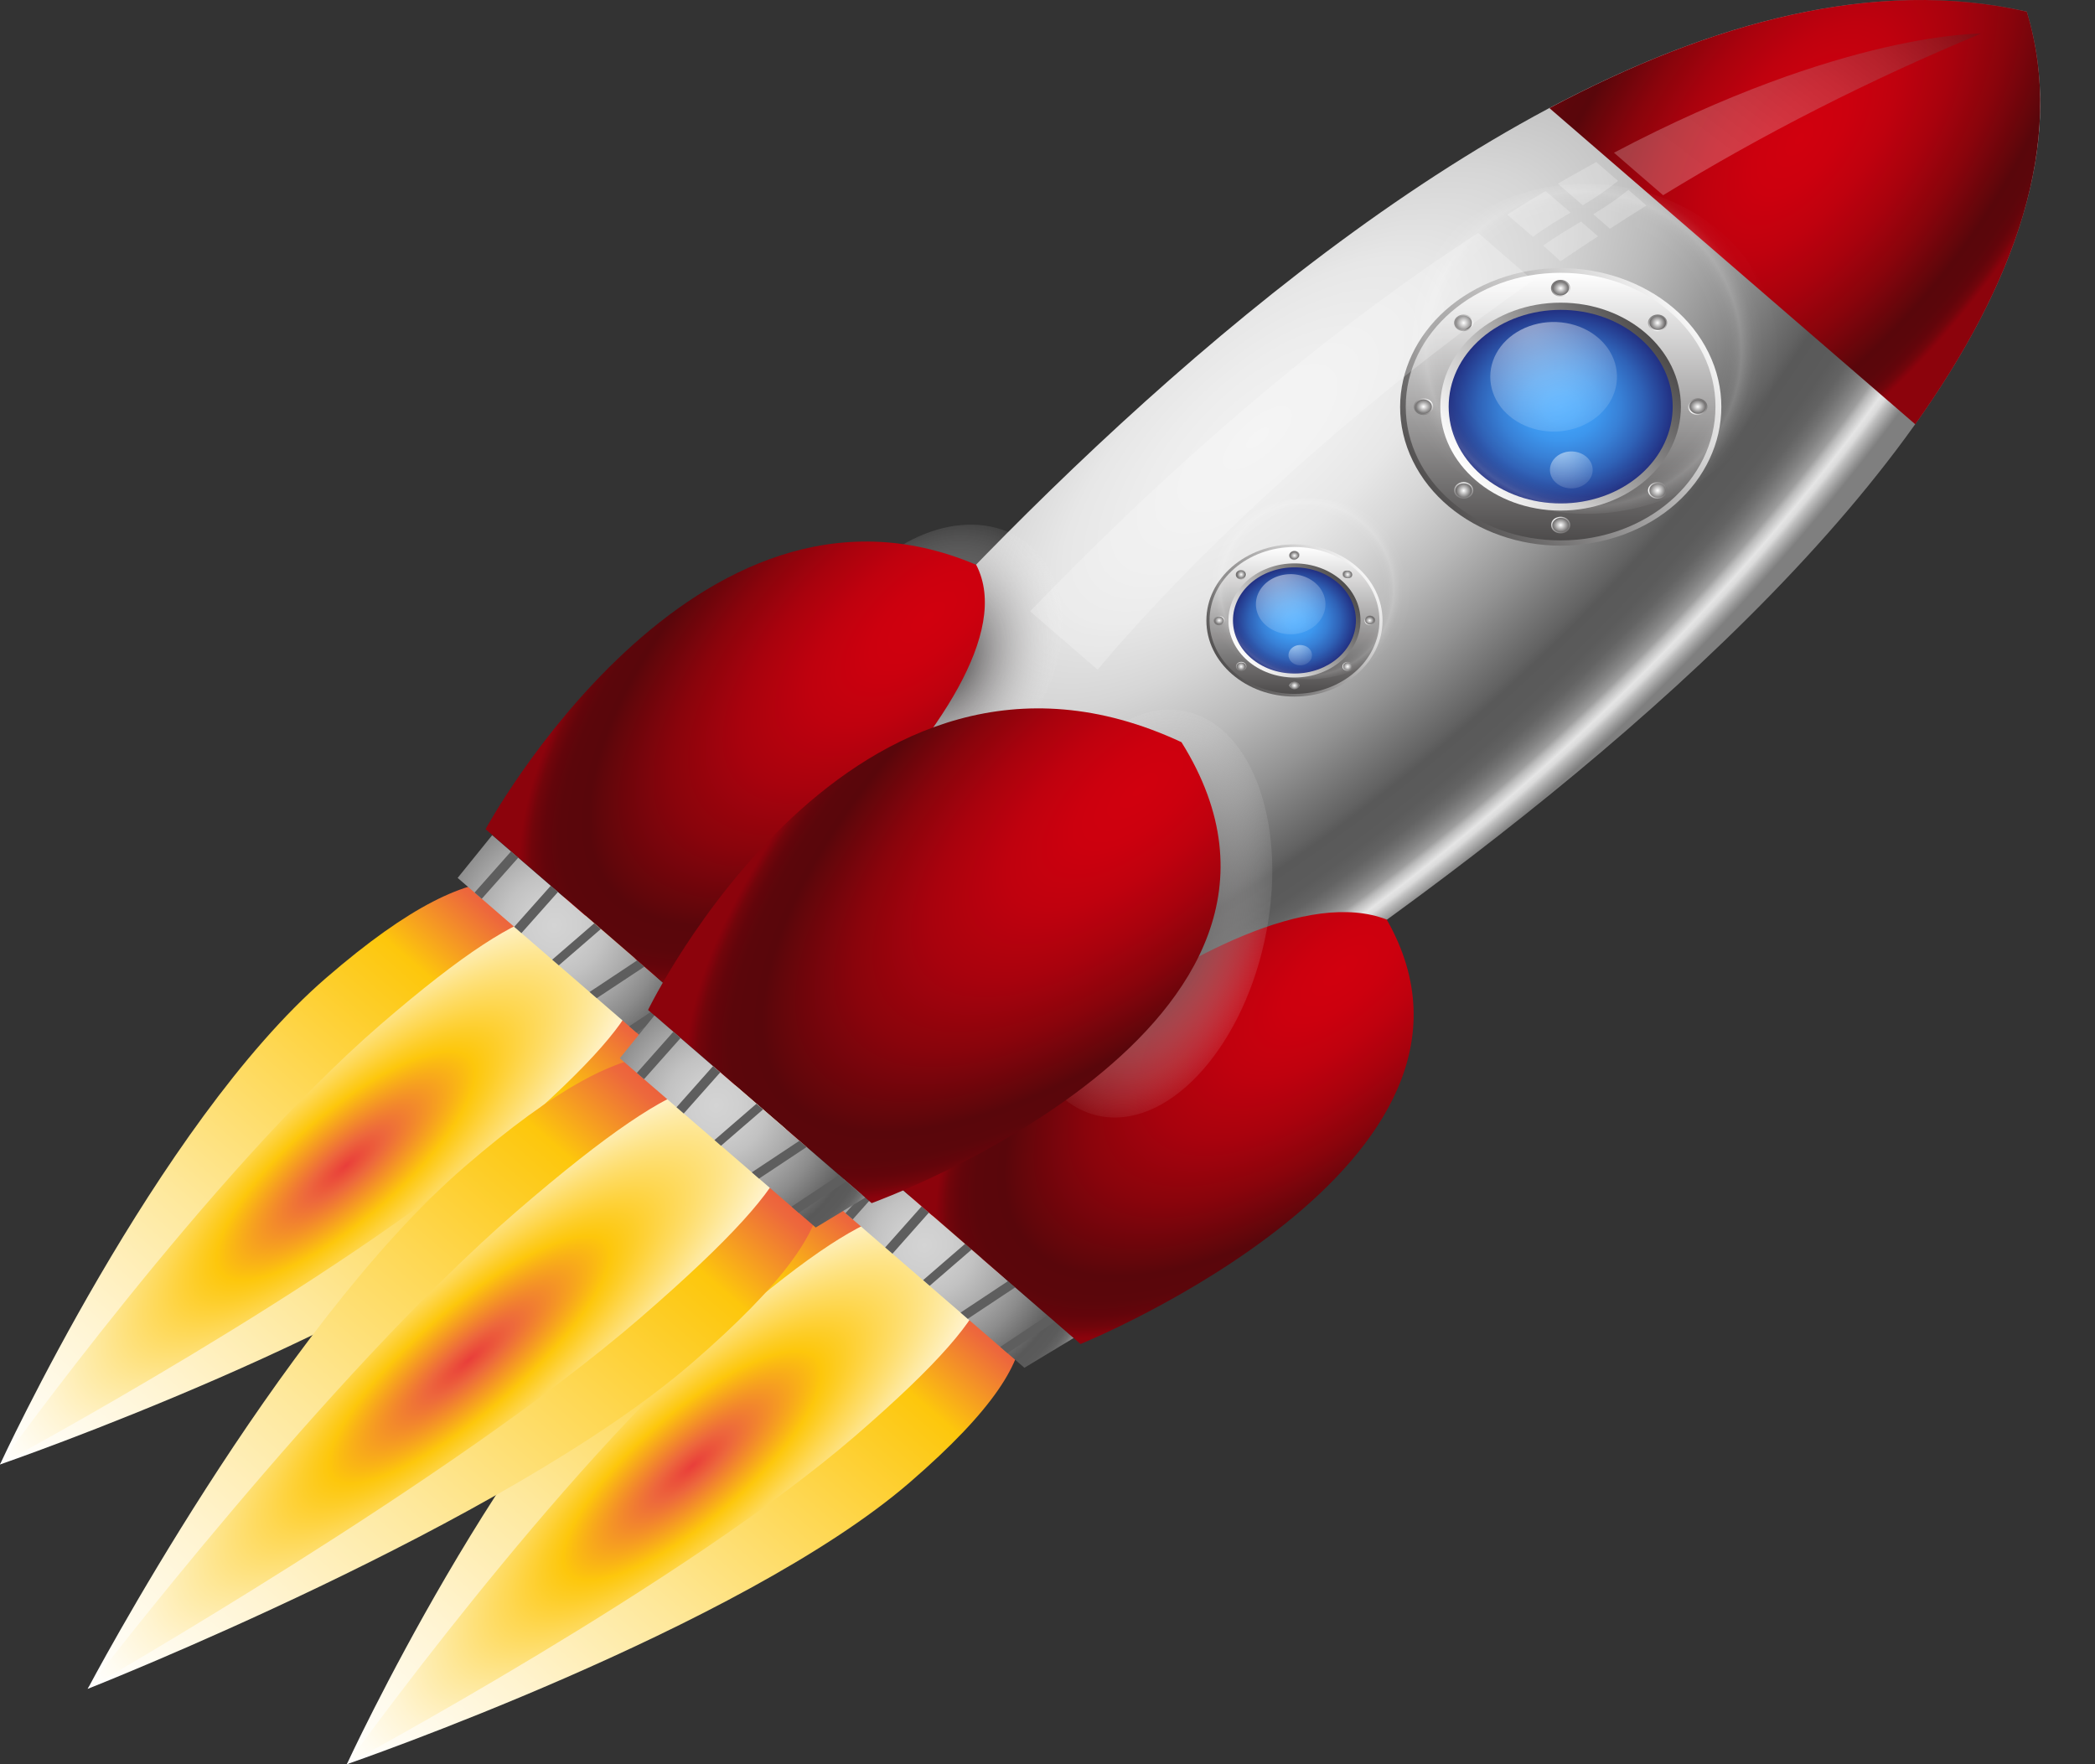<svg width="38" height="32" viewBox="0 0 38 32" fill="none" xmlns="http://www.w3.org/2000/svg">
<rect x="0" y="0" width="38" height="32" fill="#333333" stroke="none"/>
<path d="M16.502 26.888C13.432 29.54 6.291 32 6.291 32C6.291 32 9.137 25.828 12.209 23.175C15.281 20.523 16.222 21.37 17.408 22.395C18.593 23.421 19.57 24.236 16.502 26.888Z" fill="url(#paint0_linear_490_1101)"/>
<path d="M15.519 26.04C12.451 28.692 6.291 32 6.291 32C6.291 32 10.118 26.674 13.187 24.029C16.257 21.384 16.76 21.843 17.404 22.4C18.048 22.957 18.589 23.388 15.519 26.04Z" fill="url(#paint1_radial_490_1101)"/>
<path d="M10.211 21.451C7.142 24.103 0 26.563 0 26.563C0 26.563 2.846 20.391 5.915 17.738C8.983 15.085 9.928 15.933 11.113 16.958C12.299 17.984 13.279 18.799 10.211 21.451Z" fill="url(#paint2_linear_490_1101)"/>
<path d="M9.229 20.603C6.16 23.256 0 26.563 0 26.563C0 26.563 3.828 21.239 6.897 18.588C9.966 15.936 10.47 16.402 11.113 16.959C11.757 17.516 12.298 17.951 9.229 20.603Z" fill="url(#paint3_radial_490_1101)"/>
<path d="M12.55 24.724C9.162 27.652 1.591 30.633 1.591 30.633C1.591 30.633 5.041 24.087 8.428 21.162C11.815 18.238 12.72 19.05 13.858 20.034C14.996 21.019 15.937 21.797 12.55 24.724Z" fill="url(#paint4_linear_490_1101)"/>
<path d="M11.607 23.91C8.219 26.837 1.588 30.633 1.588 30.633C1.588 30.633 5.98 24.902 9.367 21.975C12.755 19.047 13.236 19.5 13.854 20.032C14.472 20.563 14.995 20.982 11.607 23.91Z" fill="url(#paint5_radial_490_1101)"/>
<path d="M15.656 20.964L19.478 24.267L18.581 24.809L15.029 21.739L15.656 20.964Z" fill="url(#paint6_radial_490_1101)"/>
<path d="M17.506 22.56L16.744 23.219L16.863 23.322L17.625 22.664L17.506 22.56Z" fill="#5E5E5E"/>
<path d="M17.423 23.808L17.554 23.921L18.416 23.349L18.286 23.236L17.423 23.808Z" fill="#5E5E5E"/>
<path d="M19.005 23.857L18.143 24.43L18.274 24.543L19.137 23.971L19.005 23.857Z" fill="#5E5E5E"/>
<path d="M16.718 21.881L16.056 22.626L16.188 22.74L16.849 21.994L16.718 21.881Z" fill="#5E5E5E"/>
<path d="M15.998 21.259L15.336 22.005L15.467 22.118L16.129 21.373L15.998 21.259Z" fill="#5E5E5E"/>
<path d="M8.928 15.148L12.749 18.451L11.852 18.994L8.301 15.924L8.928 15.148Z" fill="url(#paint7_radial_490_1101)"/>
<path d="M10.778 16.748L10.016 17.407L10.136 17.51L10.898 16.851L10.778 16.748Z" fill="#5E5E5E"/>
<path d="M10.694 17.993L10.825 18.105L11.688 17.534L11.557 17.42L10.694 17.993Z" fill="#5E5E5E"/>
<path d="M12.276 18.043L11.413 18.615L11.545 18.729L12.408 18.156L12.276 18.043Z" fill="#5E5E5E"/>
<path d="M9.99 16.066L9.327 16.811L9.458 16.925L10.12 16.18L9.99 16.066Z" fill="#5E5E5E"/>
<path d="M9.269 15.444L8.608 16.189L8.738 16.303L9.4 15.557L9.269 15.444Z" fill="#5E5E5E"/>
<path d="M36.763 0.21C26.38 -2.15 12.562 16.132 12.562 16.132L15.451 18.628L18.34 21.127C18.34 21.127 39.495 9.183 36.763 0.21Z" fill="url(#paint8_radial_490_1101)"/>
<path d="M36.763 0.211C34.009 -0.416 31.015 0.41 28.104 1.961L34.74 7.696C36.532 5.178 37.487 2.59 36.763 0.211Z" fill="url(#paint9_radial_490_1101)"/>
<path d="M25.153 16.679C22.316 15.586 16.243 21.469 16.243 21.469L17.921 22.923L19.599 24.378C19.599 24.378 27.676 21.102 25.153 16.679Z" fill="url(#paint10_radial_490_1101)"/>
<path style="mix-blend-mode:multiply" d="M18.883 12.739C19.583 11.45 19.305 10.062 18.262 9.639C17.22 9.216 15.807 9.918 15.106 11.207C14.406 12.496 14.684 13.884 15.727 14.307C16.77 14.73 18.183 14.028 18.883 12.739Z" fill="url(#paint11_radial_490_1101)"/>
<path style="mix-blend-mode:multiply" d="M22.973 16.888C23.356 14.852 22.655 13.06 21.409 12.885C20.163 12.71 18.842 14.218 18.459 16.254C18.077 18.289 18.777 20.081 20.023 20.256C21.27 20.431 22.59 18.923 22.973 16.888Z" fill="url(#paint12_radial_490_1101)"/>
<path d="M17.707 10.245C18.971 12.696 12.164 17.945 12.164 17.945L10.485 16.49L8.807 15.04C8.807 15.04 12.589 8.064 17.707 10.245Z" fill="url(#paint13_radial_490_1101)"/>
<path d="M21.43 13.462C15.454 10.67 11.755 18.319 11.755 18.319L13.783 20.071L15.81 21.823C15.81 21.823 24.66 18.626 21.43 13.462Z" fill="url(#paint14_radial_490_1101)"/>
<path d="M29.444 9.698C30.925 9.157 31.618 7.68 30.992 6.4C30.365 5.12 28.656 4.521 27.175 5.062C25.693 5.604 25 7.081 25.627 8.361C26.254 9.641 27.963 10.24 29.444 9.698Z" fill="url(#paint15_linear_490_1101)"/>
<path d="M28.307 9.802C29.858 9.802 31.116 8.716 31.116 7.375C31.116 6.035 29.858 4.948 28.307 4.948C26.756 4.948 25.498 6.035 25.498 7.375C25.498 8.716 26.756 9.802 28.307 9.802Z" fill="url(#paint16_linear_490_1101)"/>
<path d="M28.307 9.261C29.512 9.261 30.489 8.417 30.489 7.375C30.489 6.334 29.512 5.49 28.307 5.49C27.102 5.49 26.125 6.334 26.125 7.375C26.125 8.417 27.102 9.261 28.307 9.261Z" fill="url(#paint17_linear_490_1101)"/>
<path d="M29.745 8.618C30.538 7.932 30.538 6.82 29.745 6.134C28.952 5.449 27.665 5.449 26.872 6.134C26.078 6.82 26.078 7.932 26.872 8.618C27.665 9.303 28.952 9.303 29.745 8.618Z" fill="url(#paint18_radial_490_1101)"/>
<path d="M30.794 7.527C30.89 7.527 30.969 7.459 30.969 7.376C30.969 7.292 30.89 7.225 30.794 7.225C30.697 7.225 30.619 7.292 30.619 7.376C30.619 7.459 30.697 7.527 30.794 7.527Z" fill="url(#paint19_radial_490_1101)"/>
<path d="M30.794 7.505C30.877 7.505 30.944 7.447 30.944 7.376C30.944 7.304 30.877 7.246 30.794 7.246C30.711 7.246 30.644 7.304 30.644 7.376C30.644 7.447 30.711 7.505 30.794 7.505Z" fill="url(#paint20_radial_490_1101)"/>
<path d="M29.943 9.001C29.919 8.98 29.902 8.953 29.895 8.924C29.889 8.895 29.892 8.865 29.905 8.837C29.919 8.81 29.941 8.786 29.969 8.77C29.998 8.753 30.032 8.745 30.066 8.745C30.1 8.745 30.134 8.753 30.162 8.77C30.191 8.786 30.213 8.81 30.226 8.837C30.239 8.865 30.243 8.895 30.236 8.924C30.23 8.953 30.213 8.98 30.189 9.001C30.173 9.015 30.154 9.026 30.132 9.034C30.111 9.041 30.089 9.045 30.066 9.045C30.043 9.045 30.02 9.041 29.999 9.034C29.978 9.026 29.959 9.015 29.943 9.001Z" fill="url(#paint21_radial_490_1101)"/>
<path d="M29.96 8.987C29.939 8.968 29.924 8.945 29.919 8.92C29.913 8.895 29.916 8.869 29.927 8.845C29.939 8.821 29.958 8.801 29.983 8.787C30.007 8.773 30.036 8.765 30.066 8.765C30.096 8.765 30.125 8.773 30.149 8.787C30.174 8.801 30.193 8.821 30.204 8.845C30.216 8.869 30.219 8.895 30.213 8.92C30.207 8.945 30.193 8.968 30.172 8.987C30.158 8.999 30.142 9.008 30.123 9.015C30.105 9.021 30.086 9.025 30.066 9.025C30.046 9.025 30.026 9.021 30.008 9.015C29.99 9.008 29.974 8.999 29.96 8.987Z" fill="url(#paint22_radial_490_1101)"/>
<path d="M28.134 9.524C28.134 9.494 28.144 9.465 28.163 9.44C28.182 9.415 28.21 9.396 28.242 9.385C28.274 9.373 28.309 9.37 28.343 9.376C28.377 9.382 28.408 9.396 28.432 9.417C28.456 9.438 28.473 9.465 28.48 9.495C28.487 9.524 28.483 9.554 28.47 9.582C28.457 9.609 28.434 9.633 28.406 9.65C28.377 9.666 28.343 9.675 28.308 9.675C28.286 9.675 28.263 9.671 28.241 9.664C28.22 9.656 28.201 9.645 28.185 9.631C28.168 9.617 28.156 9.6 28.147 9.582C28.138 9.564 28.134 9.544 28.134 9.524Z" fill="url(#paint23_radial_490_1101)"/>
<path d="M28.157 9.524C28.157 9.498 28.166 9.473 28.183 9.451C28.199 9.43 28.223 9.413 28.25 9.403C28.278 9.393 28.308 9.391 28.338 9.396C28.367 9.401 28.394 9.413 28.415 9.431C28.436 9.45 28.451 9.473 28.456 9.498C28.462 9.523 28.459 9.55 28.448 9.574C28.436 9.597 28.417 9.618 28.392 9.632C28.367 9.646 28.338 9.654 28.308 9.654C28.288 9.654 28.269 9.651 28.25 9.644C28.232 9.638 28.215 9.628 28.201 9.616C28.187 9.604 28.176 9.59 28.169 9.574C28.161 9.558 28.157 9.541 28.157 9.524Z" fill="url(#paint24_radial_490_1101)"/>
<path d="M26.549 9.046C26.645 9.046 26.724 8.979 26.724 8.895C26.724 8.812 26.645 8.744 26.549 8.744C26.452 8.744 26.374 8.812 26.374 8.895C26.374 8.979 26.452 9.046 26.549 9.046Z" fill="url(#paint25_radial_490_1101)"/>
<path d="M26.549 9.025C26.632 9.025 26.699 8.967 26.699 8.896C26.699 8.824 26.632 8.766 26.549 8.766C26.466 8.766 26.399 8.824 26.399 8.896C26.399 8.967 26.466 9.025 26.549 9.025Z" fill="url(#paint26_radial_490_1101)"/>
<path d="M25.821 7.527C25.918 7.527 25.996 7.459 25.996 7.376C25.996 7.292 25.918 7.225 25.821 7.225C25.724 7.225 25.646 7.292 25.646 7.376C25.646 7.459 25.724 7.527 25.821 7.527Z" fill="url(#paint27_radial_490_1101)"/>
<path d="M25.821 7.505C25.904 7.505 25.971 7.447 25.971 7.376C25.971 7.304 25.904 7.246 25.821 7.246C25.738 7.246 25.671 7.304 25.671 7.376C25.671 7.447 25.738 7.505 25.821 7.505Z" fill="url(#paint28_radial_490_1101)"/>
<path d="M26.672 5.749C26.697 5.77 26.713 5.797 26.72 5.826C26.727 5.855 26.723 5.885 26.71 5.913C26.697 5.94 26.675 5.964 26.646 5.98C26.617 5.997 26.584 6.006 26.549 6.006C26.515 6.006 26.482 5.997 26.453 5.98C26.424 5.964 26.402 5.94 26.389 5.913C26.376 5.885 26.372 5.855 26.379 5.826C26.386 5.797 26.402 5.77 26.427 5.749C26.459 5.721 26.503 5.706 26.549 5.706C26.596 5.706 26.64 5.721 26.672 5.749Z" fill="url(#paint29_radial_490_1101)"/>
<path d="M26.656 5.764C26.677 5.782 26.691 5.805 26.697 5.83C26.702 5.856 26.7 5.882 26.688 5.905C26.677 5.929 26.657 5.949 26.633 5.964C26.608 5.978 26.579 5.985 26.549 5.985C26.52 5.985 26.491 5.978 26.466 5.964C26.441 5.949 26.422 5.929 26.411 5.905C26.399 5.882 26.396 5.856 26.402 5.83C26.408 5.805 26.422 5.782 26.443 5.764C26.457 5.752 26.474 5.742 26.492 5.736C26.51 5.729 26.53 5.726 26.549 5.726C26.569 5.726 26.589 5.729 26.607 5.736C26.625 5.742 26.642 5.752 26.656 5.764Z" fill="url(#paint30_radial_490_1101)"/>
<path d="M28.482 5.226C28.482 5.256 28.472 5.286 28.453 5.311C28.434 5.336 28.406 5.355 28.374 5.367C28.342 5.378 28.307 5.381 28.273 5.375C28.239 5.37 28.208 5.355 28.183 5.334C28.159 5.313 28.142 5.286 28.136 5.256C28.129 5.227 28.133 5.197 28.146 5.169C28.159 5.141 28.182 5.118 28.211 5.101C28.239 5.085 28.273 5.076 28.308 5.076C28.354 5.076 28.398 5.092 28.431 5.12C28.463 5.148 28.482 5.187 28.482 5.226Z" fill="url(#paint31_radial_490_1101)"/>
<path d="M28.307 5.358C28.39 5.358 28.457 5.299 28.457 5.228C28.457 5.156 28.39 5.098 28.307 5.098C28.224 5.098 28.157 5.156 28.157 5.228C28.157 5.299 28.224 5.358 28.307 5.358Z" fill="url(#paint32_radial_490_1101)"/>
<path d="M30.188 5.962C30.164 5.983 30.133 5.997 30.099 6.003C30.066 6.009 30.031 6.006 29.999 5.994C29.968 5.983 29.941 5.964 29.922 5.939C29.902 5.914 29.892 5.885 29.892 5.856C29.892 5.826 29.902 5.797 29.922 5.772C29.941 5.748 29.968 5.729 29.999 5.717C30.031 5.706 30.066 5.703 30.099 5.708C30.133 5.714 30.164 5.728 30.188 5.749C30.205 5.763 30.218 5.78 30.227 5.798C30.235 5.816 30.24 5.836 30.24 5.856C30.24 5.876 30.235 5.895 30.227 5.913C30.218 5.932 30.205 5.948 30.188 5.962Z" fill="url(#paint33_radial_490_1101)"/>
<path d="M30.177 5.948C30.156 5.966 30.129 5.978 30.1 5.983C30.071 5.988 30.041 5.985 30.013 5.975C29.986 5.966 29.963 5.949 29.946 5.928C29.93 5.906 29.921 5.881 29.921 5.856C29.921 5.83 29.93 5.805 29.946 5.784C29.963 5.763 29.986 5.746 30.013 5.736C30.041 5.726 30.071 5.724 30.1 5.728C30.129 5.733 30.156 5.746 30.177 5.764C30.205 5.788 30.221 5.821 30.221 5.856C30.221 5.89 30.205 5.923 30.177 5.948Z" fill="url(#paint34_radial_490_1101)"/>
<path d="M28.992 7.538C28.831 7.677 28.627 7.771 28.404 7.809C28.18 7.847 27.95 7.827 27.74 7.752C27.53 7.676 27.35 7.549 27.224 7.386C27.098 7.222 27.031 7.03 27.031 6.834C27.031 6.637 27.098 6.445 27.224 6.282C27.35 6.119 27.53 5.991 27.74 5.916C27.95 5.841 28.18 5.821 28.404 5.859C28.627 5.897 28.831 5.991 28.992 6.13C29.208 6.316 29.329 6.57 29.329 6.834C29.329 7.098 29.208 7.351 28.992 7.538Z" fill="url(#paint35_radial_490_1101)"/>
<path d="M28.774 8.761C28.72 8.808 28.651 8.84 28.576 8.852C28.5 8.865 28.422 8.858 28.352 8.833C28.281 8.807 28.221 8.764 28.178 8.709C28.136 8.654 28.113 8.589 28.113 8.523C28.113 8.457 28.136 8.392 28.178 8.337C28.221 8.282 28.281 8.239 28.352 8.214C28.422 8.188 28.5 8.182 28.576 8.194C28.651 8.207 28.72 8.239 28.774 8.285C28.811 8.316 28.839 8.354 28.859 8.394C28.878 8.435 28.889 8.479 28.889 8.523C28.889 8.568 28.878 8.611 28.859 8.652C28.839 8.693 28.811 8.73 28.774 8.761Z" fill="url(#paint36_radial_490_1101)"/>
<path d="M31.678 8.841C31.572 8.932 30.183 7.88 28.576 6.491C26.968 5.102 25.751 3.903 25.857 3.807C25.962 3.712 27.352 4.767 28.96 6.157C30.567 7.547 31.784 8.75 31.678 8.841Z" fill="url(#paint37_radial_490_1101)"/>
<path d="M25.857 8.841C25.751 8.749 26.967 7.549 28.576 6.16C30.184 4.771 31.572 3.722 31.678 3.808C31.785 3.893 30.572 5.104 28.96 6.493C27.348 7.882 25.963 8.934 25.857 8.841Z" fill="url(#paint38_radial_490_1101)"/>
<path d="M28.956 6.337C29.046 4.981 29.035 3.878 28.932 3.873C28.828 3.867 28.671 4.962 28.581 6.318C28.491 7.674 28.502 8.777 28.605 8.782C28.708 8.787 28.865 7.692 28.956 6.337Z" fill="url(#paint39_radial_490_1101)"/>
<path d="M25.932 6.186C25.939 6.096 27.215 6.087 28.783 6.164C30.351 6.242 31.618 6.379 31.612 6.468C31.606 6.558 30.329 6.567 28.761 6.489C27.193 6.41 25.921 6.275 25.932 6.186Z" fill="url(#paint40_radial_490_1101)"/>
<path d="M28.767 9.32C30.68 9.32 32.23 7.98 32.23 6.327C32.23 4.674 30.68 3.334 28.767 3.334C26.855 3.334 25.304 4.674 25.304 6.327C25.304 7.98 26.855 9.32 28.767 9.32Z" fill="url(#paint41_radial_490_1101)"/>
<path d="M23.479 12.635C24.362 12.635 25.077 12.017 25.077 11.255C25.077 10.492 24.362 9.874 23.479 9.874C22.597 9.874 21.882 10.492 21.882 11.255C21.882 12.017 22.597 12.635 23.479 12.635Z" fill="url(#paint42_linear_490_1101)"/>
<path d="M23.48 12.586C24.331 12.586 25.021 11.99 25.021 11.254C25.021 10.519 24.331 9.922 23.48 9.922C22.628 9.922 21.939 10.519 21.939 11.254C21.939 11.99 22.628 12.586 23.48 12.586Z" fill="url(#paint43_linear_490_1101)"/>
<path d="M23.48 12.289C24.141 12.289 24.677 11.826 24.677 11.254C24.677 10.683 24.141 10.219 23.48 10.219C22.818 10.219 22.282 10.683 22.282 11.254C22.282 11.826 22.818 12.289 23.48 12.289Z" fill="url(#paint44_linear_490_1101)"/>
<path d="M23.479 12.217C24.095 12.217 24.594 11.786 24.594 11.254C24.594 10.722 24.095 10.291 23.479 10.291C22.863 10.291 22.364 10.722 22.364 11.254C22.364 11.786 22.863 12.217 23.479 12.217Z" fill="url(#paint45_radial_490_1101)"/>
<path d="M24.846 11.337C24.826 11.337 24.807 11.332 24.791 11.323C24.775 11.313 24.762 11.3 24.755 11.284C24.747 11.269 24.745 11.252 24.749 11.235C24.753 11.219 24.762 11.203 24.776 11.191C24.79 11.18 24.807 11.171 24.826 11.168C24.846 11.165 24.866 11.166 24.884 11.173C24.902 11.18 24.917 11.19 24.928 11.204C24.939 11.219 24.945 11.235 24.945 11.252C24.945 11.274 24.934 11.296 24.916 11.312C24.897 11.328 24.872 11.337 24.846 11.337Z" fill="url(#paint46_radial_490_1101)"/>
<path d="M24.846 11.325C24.835 11.325 24.824 11.323 24.814 11.319C24.804 11.316 24.795 11.311 24.787 11.304C24.779 11.298 24.773 11.29 24.769 11.281C24.765 11.272 24.763 11.263 24.763 11.254C24.761 11.244 24.763 11.234 24.766 11.224C24.77 11.214 24.776 11.206 24.783 11.198C24.791 11.191 24.801 11.185 24.811 11.181C24.822 11.176 24.834 11.174 24.845 11.174C24.857 11.174 24.868 11.176 24.879 11.181C24.89 11.185 24.899 11.191 24.907 11.198C24.915 11.206 24.921 11.214 24.924 11.224C24.928 11.234 24.929 11.244 24.928 11.254C24.928 11.273 24.919 11.291 24.904 11.304C24.888 11.317 24.867 11.325 24.846 11.325Z" fill="url(#paint47_radial_490_1101)"/>
<path d="M24.444 12.17C24.497 12.17 24.54 12.133 24.54 12.088C24.54 12.042 24.497 12.005 24.444 12.005C24.392 12.005 24.349 12.042 24.349 12.088C24.349 12.133 24.392 12.17 24.444 12.17Z" fill="url(#paint48_radial_490_1101)"/>
<path d="M24.444 12.159C24.49 12.159 24.527 12.127 24.527 12.088C24.527 12.048 24.49 12.016 24.444 12.016C24.398 12.016 24.361 12.048 24.361 12.088C24.361 12.127 24.398 12.159 24.444 12.159Z" fill="url(#paint49_radial_490_1101)"/>
<path d="M23.384 12.433C23.389 12.415 23.402 12.398 23.419 12.387C23.436 12.375 23.458 12.369 23.48 12.369C23.502 12.369 23.523 12.375 23.541 12.387C23.558 12.398 23.57 12.415 23.576 12.433C23.57 12.452 23.558 12.468 23.541 12.48C23.523 12.492 23.502 12.498 23.48 12.498C23.458 12.498 23.436 12.492 23.419 12.48C23.402 12.468 23.389 12.452 23.384 12.433Z" fill="url(#paint50_radial_490_1101)"/>
<path d="M23.396 12.434C23.397 12.415 23.406 12.396 23.421 12.383C23.437 12.37 23.457 12.362 23.479 12.362C23.501 12.362 23.522 12.37 23.537 12.383C23.553 12.396 23.561 12.415 23.561 12.434C23.561 12.452 23.553 12.47 23.537 12.484C23.522 12.497 23.501 12.504 23.479 12.504C23.458 12.504 23.437 12.497 23.421 12.484C23.406 12.47 23.397 12.452 23.396 12.434Z" fill="url(#paint51_radial_490_1101)"/>
<path d="M22.514 12.17C22.567 12.17 22.61 12.133 22.61 12.088C22.61 12.042 22.567 12.005 22.514 12.005C22.461 12.005 22.418 12.042 22.418 12.088C22.418 12.133 22.461 12.17 22.514 12.17Z" fill="url(#paint52_radial_490_1101)"/>
<path d="M22.514 12.159C22.56 12.159 22.597 12.127 22.597 12.088C22.597 12.048 22.56 12.016 22.514 12.016C22.468 12.016 22.431 12.048 22.431 12.088C22.431 12.127 22.468 12.159 22.514 12.159Z" fill="url(#paint53_radial_490_1101)"/>
<path d="M22.115 11.171C22.135 11.171 22.154 11.176 22.17 11.186C22.186 11.195 22.199 11.209 22.206 11.224C22.214 11.24 22.216 11.257 22.212 11.273C22.208 11.29 22.199 11.305 22.185 11.317C22.171 11.329 22.154 11.337 22.134 11.34C22.115 11.344 22.095 11.342 22.077 11.335C22.059 11.329 22.044 11.318 22.033 11.304C22.022 11.29 22.016 11.274 22.016 11.257C22.016 11.234 22.027 11.212 22.045 11.196C22.064 11.18 22.089 11.171 22.115 11.171Z" fill="url(#paint54_radial_490_1101)"/>
<path d="M22.115 11.183C22.137 11.183 22.158 11.191 22.174 11.204C22.189 11.217 22.198 11.235 22.198 11.254C22.198 11.273 22.19 11.291 22.174 11.305C22.159 11.318 22.137 11.326 22.115 11.326C22.093 11.326 22.072 11.318 22.057 11.305C22.041 11.291 22.032 11.273 22.032 11.254C22.033 11.235 22.041 11.217 22.057 11.204C22.073 11.191 22.093 11.183 22.115 11.183Z" fill="url(#paint55_radial_490_1101)"/>
<path d="M22.582 10.361C22.596 10.373 22.606 10.388 22.611 10.405C22.615 10.422 22.613 10.439 22.606 10.455C22.599 10.471 22.586 10.485 22.57 10.494C22.553 10.504 22.534 10.509 22.514 10.509C22.494 10.509 22.475 10.504 22.459 10.494C22.442 10.485 22.43 10.471 22.422 10.455C22.415 10.439 22.414 10.422 22.418 10.405C22.422 10.388 22.432 10.373 22.447 10.361C22.465 10.347 22.489 10.338 22.514 10.338C22.539 10.338 22.564 10.347 22.582 10.361Z" fill="url(#paint56_radial_490_1101)"/>
<path d="M22.575 10.371C22.59 10.384 22.599 10.402 22.599 10.421C22.599 10.44 22.59 10.458 22.575 10.471C22.564 10.481 22.549 10.488 22.533 10.49C22.517 10.493 22.501 10.492 22.486 10.486C22.471 10.481 22.458 10.472 22.449 10.46C22.44 10.448 22.436 10.435 22.436 10.421C22.436 10.407 22.44 10.393 22.449 10.382C22.458 10.37 22.471 10.361 22.486 10.356C22.501 10.35 22.517 10.349 22.533 10.351C22.549 10.354 22.564 10.361 22.575 10.371Z" fill="url(#paint57_radial_490_1101)"/>
<path d="M23.48 10.159C23.533 10.159 23.576 10.122 23.576 10.076C23.576 10.03 23.533 9.993 23.48 9.993C23.427 9.993 23.384 10.03 23.384 10.076C23.384 10.122 23.427 10.159 23.48 10.159Z" fill="url(#paint58_radial_490_1101)"/>
<path d="M23.479 10.148C23.525 10.148 23.562 10.116 23.562 10.077C23.562 10.037 23.525 10.005 23.479 10.005C23.434 10.005 23.396 10.037 23.396 10.077C23.396 10.116 23.434 10.148 23.479 10.148Z" fill="url(#paint59_radial_490_1101)"/>
<path d="M24.511 10.479C24.493 10.494 24.469 10.502 24.444 10.502C24.418 10.502 24.394 10.494 24.376 10.479C24.359 10.463 24.349 10.442 24.349 10.421C24.349 10.399 24.359 10.378 24.376 10.362C24.395 10.352 24.417 10.348 24.439 10.351C24.46 10.353 24.48 10.362 24.496 10.375C24.512 10.389 24.521 10.406 24.524 10.425C24.527 10.444 24.522 10.463 24.511 10.479Z" fill="url(#paint60_radial_490_1101)"/>
<path d="M24.502 10.471C24.491 10.481 24.476 10.488 24.46 10.49C24.444 10.493 24.428 10.492 24.413 10.486C24.398 10.481 24.385 10.472 24.376 10.46C24.367 10.448 24.363 10.435 24.363 10.421C24.363 10.407 24.367 10.393 24.376 10.382C24.385 10.37 24.398 10.361 24.413 10.356C24.428 10.35 24.444 10.349 24.46 10.351C24.476 10.354 24.491 10.361 24.502 10.371C24.51 10.377 24.516 10.385 24.52 10.394C24.524 10.402 24.526 10.412 24.526 10.421C24.526 10.43 24.524 10.44 24.52 10.448C24.516 10.457 24.51 10.465 24.502 10.471Z" fill="url(#paint61_radial_490_1101)"/>
<path d="M23.859 11.343C23.771 11.42 23.658 11.472 23.536 11.494C23.413 11.515 23.286 11.505 23.171 11.463C23.055 11.422 22.956 11.352 22.887 11.263C22.817 11.173 22.78 11.067 22.78 10.959C22.78 10.851 22.817 10.746 22.887 10.656C22.956 10.566 23.055 10.496 23.171 10.455C23.286 10.414 23.413 10.403 23.536 10.425C23.658 10.446 23.771 10.499 23.859 10.575C23.976 10.677 24.042 10.815 24.042 10.959C24.042 11.103 23.976 11.241 23.859 11.343Z" fill="url(#paint62_radial_490_1101)"/>
<path d="M23.735 12.014C23.705 12.04 23.667 12.057 23.626 12.064C23.585 12.071 23.542 12.068 23.503 12.054C23.464 12.04 23.431 12.016 23.407 11.986C23.384 11.956 23.371 11.92 23.371 11.883C23.371 11.847 23.384 11.812 23.407 11.781C23.431 11.751 23.464 11.727 23.503 11.713C23.542 11.699 23.585 11.696 23.626 11.703C23.667 11.71 23.705 11.727 23.735 11.753C23.755 11.77 23.771 11.79 23.782 11.813C23.792 11.835 23.798 11.859 23.798 11.883C23.798 11.908 23.792 11.932 23.782 11.954C23.771 11.977 23.755 11.997 23.735 12.014Z" fill="url(#paint63_radial_490_1101)"/>
<path d="M25.329 12.059C25.271 12.109 24.508 11.532 23.627 10.769C22.745 10.007 22.082 9.353 22.135 9.298C22.188 9.244 22.956 9.825 23.837 10.588C24.719 11.35 25.387 12.008 25.329 12.059Z" fill="url(#paint64_radial_490_1101)"/>
<path d="M22.135 12.059C22.076 12.009 22.744 11.35 23.626 10.588C24.509 9.826 25.27 9.249 25.328 9.299C25.387 9.349 24.719 10.008 23.837 10.77C22.954 11.532 22.193 12.109 22.135 12.059Z" fill="url(#paint65_radial_490_1101)"/>
<path d="M23.643 12.026C23.585 12.026 23.579 11.417 23.629 10.673C23.678 9.929 23.764 9.329 23.826 9.332C23.889 9.335 23.89 9.94 23.84 10.684C23.791 11.427 23.699 12.028 23.643 12.026Z" fill="url(#paint66_radial_490_1101)"/>
<path d="M22.173 10.602C22.173 10.552 22.877 10.547 23.737 10.59C24.597 10.633 25.293 10.708 25.29 10.756C25.287 10.805 24.586 10.811 23.725 10.768C22.864 10.726 22.17 10.65 22.173 10.602Z" fill="url(#paint67_radial_490_1101)"/>
<path d="M23.731 12.321C24.78 12.321 25.631 11.586 25.631 10.679C25.631 9.773 24.78 9.038 23.731 9.038C22.682 9.038 21.832 9.773 21.832 10.679C21.832 11.586 22.682 12.321 23.731 12.321Z" fill="url(#paint68_radial_490_1101)"/>
<path opacity="0.23" d="M27.808 5.087L26.811 4.224C24.446 5.759 21.704 7.958 18.685 11.088L19.91 12.148C19.91 12.148 22.728 8.632 27.808 5.087Z" fill="white"/>
<path opacity="0.23" d="M29.349 3.281L28.954 2.939C28.726 3.063 28.493 3.195 28.256 3.332L28.709 3.723C28.935 3.589 29.149 3.442 29.349 3.281Z" fill="white"/>
<path opacity="0.23" d="M29.537 3.443C29.337 3.604 29.124 3.752 28.899 3.885L29.201 4.149C29.419 4.008 29.639 3.867 29.864 3.728L29.537 3.443Z" fill="white"/>
<path opacity="0.23" d="M28.677 4.019C28.444 4.158 28.21 4.298 27.991 4.454C28.097 4.548 28.203 4.642 28.305 4.739C28.528 4.587 28.755 4.436 28.986 4.286L28.677 4.019Z" fill="white"/>
<path opacity="0.23" d="M28.488 3.856L28.034 3.466C27.806 3.601 27.574 3.741 27.337 3.892C27.494 4.026 27.65 4.16 27.805 4.295C28.022 4.133 28.255 3.994 28.488 3.856Z" fill="white"/>
<path style="mix-blend-mode:screen" opacity="0.23" d="M30.166 3.541C31.989 2.425 33.918 1.445 35.932 0.61C35.932 0.61 33.442 0.572 29.275 2.77L30.166 3.541Z" fill="url(#paint69_linear_490_1101)"/>
<path d="M11.87 18.419L15.693 21.723L14.796 22.265L11.243 19.195L11.87 18.419Z" fill="url(#paint70_radial_490_1101)"/>
<path d="M13.721 20.02L12.959 20.679L13.078 20.782L13.841 20.123L13.721 20.02Z" fill="#5E5E5E"/>
<path d="M13.637 21.264L13.768 21.378L14.631 20.805L14.5 20.692L13.637 21.264Z" fill="#5E5E5E"/>
<path d="M15.22 21.314L14.358 21.886L14.489 22L15.351 21.427L15.22 21.314Z" fill="#5E5E5E"/>
<path d="M12.933 19.338L12.271 20.084L12.402 20.197L13.064 19.451L12.933 19.338Z" fill="#5E5E5E"/>
<path d="M12.213 18.715L11.551 19.461L11.682 19.574L12.344 18.829L12.213 18.715Z" fill="#5E5E5E"/>
<defs>
<linearGradient id="paint0_linear_490_1101" x1="6.29" y1="31.999" x2="15.794" y2="21.003" gradientUnits="userSpaceOnUse">
<stop stop-color="white"/>
<stop offset="0.07" stop-color="#FFFCF2"/>
<stop offset="0.21" stop-color="#FFF4D1"/>
<stop offset="0.4" stop-color="#FEE89B"/>
<stop offset="0.62" stop-color="#FED751"/>
<stop offset="0.81" stop-color="#FDC70C"/>
<stop offset="0.92" stop-color="#ED683C"/>
<stop offset="1" stop-color="#E93E3A"/>
</linearGradient>
<radialGradient id="paint1_radial_490_1101" cx="0" cy="0" r="1" gradientUnits="userSpaceOnUse" gradientTransform="translate(12.558 26.587) rotate(139.166) scale(8.245 2.682)">
<stop stop-color="#E93E3A"/>
<stop offset="0.11" stop-color="#ED683C"/>
<stop offset="0.36" stop-color="#FDC70C"/>
<stop offset="0.51" stop-color="#FED751"/>
<stop offset="0.69" stop-color="#FEE89B"/>
<stop offset="0.83" stop-color="#FFF4D1"/>
<stop offset="0.94" stop-color="#FFFCF2"/>
<stop offset="1" stop-color="white"/>
</radialGradient>
<linearGradient id="paint2_linear_490_1101" x1="0" y1="26.562" x2="9.503" y2="15.566" gradientUnits="userSpaceOnUse">
<stop stop-color="white"/>
<stop offset="0.07" stop-color="#FFFCF2"/>
<stop offset="0.21" stop-color="#FFF4D1"/>
<stop offset="0.4" stop-color="#FEE89B"/>
<stop offset="0.62" stop-color="#FED751"/>
<stop offset="0.81" stop-color="#FDC70C"/>
<stop offset="0.92" stop-color="#ED683C"/>
<stop offset="1" stop-color="#E93E3A"/>
</linearGradient>
<radialGradient id="paint3_radial_490_1101" cx="0" cy="0" r="1" gradientUnits="userSpaceOnUse" gradientTransform="translate(6.27 21.148) rotate(139.166) scale(8.245 2.682)">
<stop stop-color="#E93E3A"/>
<stop offset="0.11" stop-color="#ED683C"/>
<stop offset="0.36" stop-color="#FDC70C"/>
<stop offset="0.51" stop-color="#FED751"/>
<stop offset="0.69" stop-color="#FEE89B"/>
<stop offset="0.83" stop-color="#FFF4D1"/>
<stop offset="0.94" stop-color="#FFFCF2"/>
<stop offset="1" stop-color="white"/>
</radialGradient>
<linearGradient id="paint4_linear_490_1101" x1="1.589" y1="30.633" x2="12.078" y2="18.495" gradientUnits="userSpaceOnUse">
<stop stop-color="white"/>
<stop offset="0.07" stop-color="#FFFCF2"/>
<stop offset="0.21" stop-color="#FFF4D1"/>
<stop offset="0.4" stop-color="#FEE89B"/>
<stop offset="0.62" stop-color="#FED751"/>
<stop offset="0.81" stop-color="#FDC70C"/>
<stop offset="0.92" stop-color="#ED683C"/>
<stop offset="1" stop-color="#E93E3A"/>
</linearGradient>
<radialGradient id="paint5_radial_490_1101" cx="0" cy="0" r="1" gradientUnits="userSpaceOnUse" gradientTransform="translate(8.512 24.661) rotate(139.166) scale(9.101 2.59)">
<stop stop-color="#E93E3A"/>
<stop offset="0.11" stop-color="#ED683C"/>
<stop offset="0.36" stop-color="#FDC70C"/>
<stop offset="0.51" stop-color="#FED751"/>
<stop offset="0.69" stop-color="#FEE89B"/>
<stop offset="0.83" stop-color="#FFF4D1"/>
<stop offset="0.94" stop-color="#FFFCF2"/>
<stop offset="1" stop-color="white"/>
</radialGradient>
<radialGradient id="paint6_radial_490_1101" cx="0" cy="0" r="1" gradientUnits="userSpaceOnUse" gradientTransform="translate(16.767 22.583) rotate(40.834) scale(3.18 3.348)">
<stop stop-color="#D4D4D4"/>
<stop offset="0.14" stop-color="#CFCFCF"/>
<stop offset="0.29" stop-color="#C2C2C2"/>
<stop offset="0.45" stop-color="#ABABAB"/>
<stop offset="0.62" stop-color="#8C8C8C"/>
<stop offset="0.79" stop-color="#646464"/>
<stop offset="0.83" stop-color="#595959"/>
<stop offset="0.9" stop-color="#5B5B5B"/>
<stop offset="0.94" stop-color="#636363"/>
<stop offset="0.97" stop-color="#717171"/>
<stop offset="0.99" stop-color="#848484"/>
<stop offset="1" stop-color="#8C8C8C"/>
</radialGradient>
<radialGradient id="paint7_radial_490_1101" cx="0" cy="0" r="1" gradientUnits="userSpaceOnUse" gradientTransform="translate(10.057 16.783) rotate(40.834) scale(3.18 3.348)">
<stop stop-color="#D4D4D4"/>
<stop offset="0.14" stop-color="#CFCFCF"/>
<stop offset="0.29" stop-color="#C2C2C2"/>
<stop offset="0.45" stop-color="#ABABAB"/>
<stop offset="0.62" stop-color="#8C8C8C"/>
<stop offset="0.79" stop-color="#646464"/>
<stop offset="0.83" stop-color="#595959"/>
<stop offset="0.9" stop-color="#5B5B5B"/>
<stop offset="0.94" stop-color="#636363"/>
<stop offset="0.97" stop-color="#717171"/>
<stop offset="0.99" stop-color="#848484"/>
<stop offset="1" stop-color="#8C8C8C"/>
</radialGradient>
<radialGradient id="paint8_radial_490_1101" cx="0" cy="0" r="1" gradientUnits="userSpaceOnUse" gradientTransform="translate(22.817 7.943) rotate(138.366) scale(20.163 8.323)">
<stop stop-color="#F2F2F2"/>
<stop offset="0.13" stop-color="#EDEDED"/>
<stop offset="0.22" stop-color="#E7E7E7"/>
<stop offset="0.33" stop-color="#D6D6D6"/>
<stop offset="0.46" stop-color="#BABABA"/>
<stop offset="0.6" stop-color="#939393"/>
<stop offset="0.75" stop-color="#626262"/>
<stop offset="0.77" stop-color="#595959"/>
<stop offset="0.83" stop-color="#5B5B5B"/>
<stop offset="0.86" stop-color="#636363"/>
<stop offset="0.88" stop-color="#717171"/>
<stop offset="0.9" stop-color="#848484"/>
<stop offset="0.92" stop-color="#9D9D9D"/>
<stop offset="0.93" stop-color="#BBBBBB"/>
<stop offset="0.95" stop-color="#E5E5E5"/>
<stop offset="0.96" stop-color="#DBDBDB"/>
<stop offset="0.97" stop-color="#BFBFBF"/>
<stop offset="0.99" stop-color="#939393"/>
<stop offset="1" stop-color="#7F7F7F"/>
</radialGradient>
<radialGradient id="paint9_radial_490_1101" cx="0" cy="0" r="1" gradientUnits="userSpaceOnUse" gradientTransform="translate(32.641 2.515) rotate(126.644) scale(8.526 4.288)">
<stop stop-color="#D1000E"/>
<stop offset="0.14" stop-color="#CC000E"/>
<stop offset="0.29" stop-color="#BF010E"/>
<stop offset="0.46" stop-color="#A8020D"/>
<stop offset="0.63" stop-color="#89040C"/>
<stop offset="0.8" stop-color="#61060B"/>
<stop offset="0.83" stop-color="#59060B"/>
<stop offset="0.9" stop-color="#5B060B"/>
<stop offset="0.94" stop-color="#63050B"/>
<stop offset="0.97" stop-color="#71050B"/>
<stop offset="0.99" stop-color="#84030C"/>
<stop offset="1" stop-color="#8C030C"/>
</radialGradient>
<radialGradient id="paint10_radial_490_1101" cx="0" cy="0" r="1" gradientUnits="userSpaceOnUse" gradientTransform="translate(24.302 17.623) rotate(139.166) scale(9.033 4.022)">
<stop stop-color="#D1000E"/>
<stop offset="0.14" stop-color="#CC000E"/>
<stop offset="0.29" stop-color="#BF010E"/>
<stop offset="0.46" stop-color="#A8020D"/>
<stop offset="0.63" stop-color="#89040C"/>
<stop offset="0.8" stop-color="#61060B"/>
<stop offset="0.83" stop-color="#59060B"/>
<stop offset="0.9" stop-color="#5B060B"/>
<stop offset="0.94" stop-color="#63050B"/>
<stop offset="0.97" stop-color="#71050B"/>
<stop offset="0.99" stop-color="#84030C"/>
<stop offset="1" stop-color="#8C030C"/>
</radialGradient>
<radialGradient id="paint11_radial_490_1101" cx="0" cy="0" r="1" gradientUnits="userSpaceOnUse" gradientTransform="translate(17.026 11.988) rotate(118.514) scale(2.902 2.278)">
<stop stop-color="#231F20"/>
<stop offset="1" stop-color="white" stop-opacity="0"/>
</radialGradient>
<radialGradient id="paint12_radial_490_1101" cx="0" cy="0" r="1" gradientUnits="userSpaceOnUse" gradientTransform="translate(20.764 16.474) rotate(100.649) scale(4.092 2.561)">
<stop stop-color="#231F20"/>
<stop offset="1" stop-color="white" stop-opacity="0"/>
</radialGradient>
<radialGradient id="paint13_radial_490_1101" cx="0" cy="0" r="1" gradientUnits="userSpaceOnUse" gradientTransform="translate(16.832 11.191) rotate(139.166) scale(9.118 4.15)">
<stop stop-color="#D1000E"/>
<stop offset="0.14" stop-color="#CC000E"/>
<stop offset="0.29" stop-color="#BF010E"/>
<stop offset="0.46" stop-color="#A8020D"/>
<stop offset="0.63" stop-color="#89040C"/>
<stop offset="0.8" stop-color="#61060B"/>
<stop offset="0.83" stop-color="#59060B"/>
<stop offset="0.9" stop-color="#5B060B"/>
<stop offset="0.94" stop-color="#63050B"/>
<stop offset="0.97" stop-color="#71050B"/>
<stop offset="0.99" stop-color="#84030C"/>
<stop offset="1" stop-color="#8C030C"/>
</radialGradient>
<radialGradient id="paint14_radial_490_1101" cx="0" cy="0" r="1" gradientUnits="userSpaceOnUse" gradientTransform="translate(20.665 14.338) rotate(139.166) scale(10.199 4.44)">
<stop stop-color="#D1000E"/>
<stop offset="0.14" stop-color="#CC000E"/>
<stop offset="0.29" stop-color="#BF010E"/>
<stop offset="0.46" stop-color="#A8020D"/>
<stop offset="0.63" stop-color="#89040C"/>
<stop offset="0.8" stop-color="#61060B"/>
<stop offset="0.83" stop-color="#59060B"/>
<stop offset="0.9" stop-color="#5B060B"/>
<stop offset="0.94" stop-color="#63050B"/>
<stop offset="0.97" stop-color="#71050B"/>
<stop offset="0.99" stop-color="#84030C"/>
<stop offset="1" stop-color="#8C030C"/>
</radialGradient>
<linearGradient id="paint15_linear_490_1101" x1="30.962" y1="5.768" x2="26.307" y2="9.564" gradientUnits="userSpaceOnUse">
<stop stop-color="white"/>
<stop offset="1" stop-color="#4D4B4B"/>
</linearGradient>
<linearGradient id="paint16_linear_490_1101" x1="28.307" y1="4.948" x2="28.307" y2="9.803" gradientUnits="userSpaceOnUse">
<stop stop-color="white"/>
<stop offset="1" stop-color="#4D4B4B"/>
</linearGradient>
<linearGradient id="paint17_linear_490_1101" x1="26.466" y1="8.417" x2="29.795" y2="5.896" gradientUnits="userSpaceOnUse">
<stop stop-color="white"/>
<stop offset="1" stop-color="#4D4B4B"/>
</linearGradient>
<radialGradient id="paint18_radial_490_1101" cx="0" cy="0" r="1" gradientUnits="userSpaceOnUse" gradientTransform="translate(28.308 7.376) rotate(90) scale(1.756 2.032)">
<stop stop-color="#42A7FF"/>
<stop offset="0.16" stop-color="#41A3FA"/>
<stop offset="0.35" stop-color="#3D96ED"/>
<stop offset="0.54" stop-color="#3880D6"/>
<stop offset="0.74" stop-color="#2F62B7"/>
<stop offset="0.94" stop-color="#253C8F"/>
<stop offset="1" stop-color="#223082"/>
</radialGradient>
<radialGradient id="paint19_radial_490_1101" cx="0" cy="0" r="1" gradientUnits="userSpaceOnUse" gradientTransform="translate(30.672 7.475) rotate(90) scale(0.31 0.358)">
<stop stop-color="white"/>
<stop offset="1" stop-color="#6C6A6A"/>
</radialGradient>
<radialGradient id="paint20_radial_490_1101" cx="0" cy="0" r="1" gradientUnits="userSpaceOnUse" gradientTransform="translate(30.794 7.376) rotate(90) scale(0.13 0.15)">
<stop stop-color="white"/>
<stop offset="1" stop-color="#6C6A6A"/>
</radialGradient>
<radialGradient id="paint21_radial_490_1101" cx="0" cy="0" r="1" gradientUnits="userSpaceOnUse" gradientTransform="translate(29.898 8.891) rotate(139.165) scale(0.335 0.331)">
<stop stop-color="white"/>
<stop offset="1" stop-color="#6C6A6A"/>
</radialGradient>
<radialGradient id="paint22_radial_490_1101" cx="0" cy="0" r="1" gradientUnits="userSpaceOnUse" gradientTransform="translate(30.066 8.897) rotate(139.166) scale(0.14 0.139)">
<stop stop-color="white"/>
<stop offset="1" stop-color="#6C6A6A"/>
</radialGradient>
<radialGradient id="paint23_radial_490_1101" cx="0" cy="0" r="1" gradientUnits="userSpaceOnUse" gradientTransform="translate(28.194 9.418) rotate(180) scale(0.358 0.31)">
<stop stop-color="white"/>
<stop offset="1" stop-color="#6C6A6A"/>
</radialGradient>
<radialGradient id="paint24_radial_490_1101" cx="0" cy="0" r="1" gradientUnits="userSpaceOnUse" gradientTransform="translate(28.308 9.524) rotate(180) scale(0.15 0.13)">
<stop stop-color="white"/>
<stop offset="1" stop-color="#6C6A6A"/>
</radialGradient>
<radialGradient id="paint25_radial_490_1101" cx="0" cy="0" r="1" gradientUnits="userSpaceOnUse" gradientTransform="translate(26.553 8.752) rotate(-139.166) scale(0.335 0.331)">
<stop stop-color="white"/>
<stop offset="1" stop-color="#6C6A6A"/>
</radialGradient>
<radialGradient id="paint26_radial_490_1101" cx="0" cy="0" r="1" gradientUnits="userSpaceOnUse" gradientTransform="translate(26.548 8.898) rotate(-139.166) scale(0.14 0.139)">
<stop stop-color="white"/>
<stop offset="1" stop-color="#6C6A6A"/>
</radialGradient>
<radialGradient id="paint27_radial_490_1101" cx="0" cy="0" r="1" gradientUnits="userSpaceOnUse" gradientTransform="translate(25.943 7.278) rotate(-90) scale(0.31 0.358)">
<stop stop-color="white"/>
<stop offset="1" stop-color="#6C6A6A"/>
</radialGradient>
<radialGradient id="paint28_radial_490_1101" cx="0" cy="0" r="1" gradientUnits="userSpaceOnUse" gradientTransform="translate(25.82 7.376) rotate(-90) scale(0.13 0.15)">
<stop stop-color="white"/>
<stop offset="1" stop-color="#6C6A6A"/>
</radialGradient>
<radialGradient id="paint29_radial_490_1101" cx="0" cy="0" r="1" gradientUnits="userSpaceOnUse" gradientTransform="translate(26.716 5.861) rotate(-40.834) scale(0.335 0.331)">
<stop stop-color="white"/>
<stop offset="1" stop-color="#6C6A6A"/>
</radialGradient>
<radialGradient id="paint30_radial_490_1101" cx="0" cy="0" r="1" gradientUnits="userSpaceOnUse" gradientTransform="translate(26.548 5.856) rotate(-40.834) scale(0.14 0.139)">
<stop stop-color="white"/>
<stop offset="1" stop-color="#6C6A6A"/>
</radialGradient>
<radialGradient id="paint31_radial_490_1101" cx="0" cy="0" r="1" gradientUnits="userSpaceOnUse" gradientTransform="translate(28.422 5.332) scale(0.358 0.31)">
<stop stop-color="white"/>
<stop offset="1" stop-color="#6C6A6A"/>
</radialGradient>
<radialGradient id="paint32_radial_490_1101" cx="0" cy="0" r="1" gradientUnits="userSpaceOnUse" gradientTransform="translate(28.308 5.228) scale(0.15 0.13)">
<stop stop-color="white"/>
<stop offset="1" stop-color="#6C6A6A"/>
</radialGradient>
<radialGradient id="paint33_radial_490_1101" cx="0" cy="0" r="1" gradientUnits="userSpaceOnUse" gradientTransform="translate(30.059 6.001) rotate(40.835) scale(0.335 0.331)">
<stop stop-color="white"/>
<stop offset="1" stop-color="#6C6A6A"/>
</radialGradient>
<radialGradient id="paint34_radial_490_1101" cx="0" cy="0" r="1" gradientUnits="userSpaceOnUse" gradientTransform="translate(30.065 5.856) rotate(40.834) scale(0.14 0.139)">
<stop stop-color="white"/>
<stop offset="1" stop-color="#6C6A6A"/>
</radialGradient>
<radialGradient id="paint35_radial_490_1101" cx="0" cy="0" r="1" gradientUnits="userSpaceOnUse" gradientTransform="translate(27.633 5.659) rotate(40.834) scale(3.293 3.258)">
<stop stop-color="white" stop-opacity="0.53"/>
<stop offset="0.22" stop-color="white" stop-opacity="0.39"/>
<stop offset="0.58" stop-color="white" stop-opacity="0.18"/>
<stop offset="0.85" stop-color="white" stop-opacity="0.05"/>
<stop offset="1" stop-color="white" stop-opacity="0"/>
</radialGradient>
<radialGradient id="paint36_radial_490_1101" cx="0" cy="0" r="1" gradientUnits="userSpaceOnUse" gradientTransform="translate(28.316 8.126) rotate(40.834) scale(1.113 1.101)">
<stop stop-color="white" stop-opacity="0.53"/>
<stop offset="0.22" stop-color="white" stop-opacity="0.39"/>
<stop offset="0.58" stop-color="white" stop-opacity="0.18"/>
<stop offset="0.85" stop-color="white" stop-opacity="0.05"/>
<stop offset="1" stop-color="white" stop-opacity="0"/>
</radialGradient>
<radialGradient id="paint37_radial_490_1101" cx="0" cy="0" r="1" gradientUnits="userSpaceOnUse" gradientTransform="translate(30.458 4.829) rotate(40.834) scale(3.759 0.26)">
<stop stop-color="white" stop-opacity="0.53"/>
<stop offset="0.22" stop-color="white" stop-opacity="0.39"/>
<stop offset="0.58" stop-color="white" stop-opacity="0.18"/>
<stop offset="0.85" stop-color="white" stop-opacity="0.05"/>
<stop offset="1" stop-color="white" stop-opacity="0"/>
</radialGradient>
<radialGradient id="paint38_radial_490_1101" cx="0" cy="0" r="1" gradientUnits="userSpaceOnUse" gradientTransform="translate(26.141 4.02) rotate(139.166) scale(3.759 0.26)">
<stop stop-color="white" stop-opacity="0.53"/>
<stop offset="0.22" stop-color="white" stop-opacity="0.39"/>
<stop offset="0.58" stop-color="white" stop-opacity="0.18"/>
<stop offset="0.85" stop-color="white" stop-opacity="0.05"/>
<stop offset="1" stop-color="white" stop-opacity="0"/>
</radialGradient>
<radialGradient id="paint39_radial_490_1101" cx="0" cy="0" r="1" gradientUnits="userSpaceOnUse" gradientTransform="translate(27.639 6.252) rotate(93.805) scale(2.402 0.194)">
<stop stop-color="white" stop-opacity="0.53"/>
<stop offset="0.22" stop-color="white" stop-opacity="0.39"/>
<stop offset="0.58" stop-color="white" stop-opacity="0.18"/>
<stop offset="0.85" stop-color="white" stop-opacity="0.05"/>
<stop offset="1" stop-color="white" stop-opacity="0"/>
</radialGradient>
<radialGradient id="paint40_radial_490_1101" cx="0" cy="0" r="1" gradientUnits="userSpaceOnUse" gradientTransform="translate(24.391 2.217) rotate(-177.032) scale(2.782 0.168)">
<stop stop-color="white" stop-opacity="0.53"/>
<stop offset="0.22" stop-color="white" stop-opacity="0.39"/>
<stop offset="0.58" stop-color="white" stop-opacity="0.18"/>
<stop offset="0.85" stop-color="white" stop-opacity="0.05"/>
<stop offset="1" stop-color="white" stop-opacity="0"/>
</radialGradient>
<radialGradient id="paint41_radial_490_1101" cx="0" cy="0" r="1" gradientUnits="userSpaceOnUse" gradientTransform="translate(28.725 6.333) rotate(40.834) scale(3.645 3.607)">
<stop offset="0.61" stop-color="white" stop-opacity="0"/>
<stop offset="0.71" stop-color="white" stop-opacity="0.01"/>
<stop offset="0.74" stop-color="white" stop-opacity="0.03"/>
<stop offset="0.77" stop-color="white" stop-opacity="0.08"/>
<stop offset="0.79" stop-color="white" stop-opacity="0.15"/>
<stop offset="0.82" stop-color="white" stop-opacity="0.08"/>
<stop offset="0.85" stop-color="white" stop-opacity="0.03"/>
<stop offset="0.89" stop-color="white" stop-opacity="0.01"/>
<stop offset="1" stop-color="white" stop-opacity="0"/>
</radialGradient>
<linearGradient id="paint42_linear_490_1101" x1="24.934" y1="10.369" x2="22.38" y2="12.451" gradientUnits="userSpaceOnUse">
<stop stop-color="white"/>
<stop offset="1" stop-color="#4D4B4B"/>
</linearGradient>
<linearGradient id="paint43_linear_490_1101" x1="23.48" y1="9.922" x2="23.48" y2="12.586" gradientUnits="userSpaceOnUse">
<stop stop-color="white"/>
<stop offset="1" stop-color="#4D4B4B"/>
</linearGradient>
<linearGradient id="paint44_linear_490_1101" x1="22.469" y1="11.826" x2="24.296" y2="10.442" gradientUnits="userSpaceOnUse">
<stop stop-color="white"/>
<stop offset="1" stop-color="#4D4B4B"/>
</linearGradient>
<radialGradient id="paint45_radial_490_1101" cx="0" cy="0" r="1" gradientUnits="userSpaceOnUse" gradientTransform="translate(23.479 11.254) rotate(90) scale(0.963 1.115)">
<stop stop-color="#42A7FF"/>
<stop offset="0.16" stop-color="#41A3FA"/>
<stop offset="0.35" stop-color="#3D96ED"/>
<stop offset="0.54" stop-color="#3880D6"/>
<stop offset="0.74" stop-color="#2F62B7"/>
<stop offset="0.94" stop-color="#253C8F"/>
<stop offset="1" stop-color="#223082"/>
</radialGradient>
<radialGradient id="paint46_radial_490_1101" cx="0" cy="0" r="1" gradientUnits="userSpaceOnUse" gradientTransform="translate(24.776 11.309) rotate(90) scale(0.17 0.196)">
<stop stop-color="white"/>
<stop offset="1" stop-color="#6C6A6A"/>
</radialGradient>
<radialGradient id="paint47_radial_490_1101" cx="0" cy="0" r="1" gradientUnits="userSpaceOnUse" gradientTransform="translate(24.843 11.254) rotate(90) scale(0.072 0.083)">
<stop stop-color="white"/>
<stop offset="1" stop-color="#6C6A6A"/>
</radialGradient>
<radialGradient id="paint48_radial_490_1101" cx="0" cy="0" r="1" gradientUnits="userSpaceOnUse" gradientTransform="translate(24.352 12.087) rotate(139.166) scale(0.184 0.182)">
<stop stop-color="white"/>
<stop offset="1" stop-color="#6C6A6A"/>
</radialGradient>
<radialGradient id="paint49_radial_490_1101" cx="0" cy="0" r="1" gradientUnits="userSpaceOnUse" gradientTransform="translate(24.444 12.09) rotate(139.166) scale(0.078 0.077)">
<stop stop-color="white"/>
<stop offset="1" stop-color="#6C6A6A"/>
</radialGradient>
<radialGradient id="paint50_radial_490_1101" cx="0" cy="0" r="1" gradientUnits="userSpaceOnUse" gradientTransform="translate(23.417 12.375) rotate(180) scale(0.196 0.17)">
<stop stop-color="white"/>
<stop offset="1" stop-color="#6C6A6A"/>
</radialGradient>
<radialGradient id="paint51_radial_490_1101" cx="0" cy="0" r="1" gradientUnits="userSpaceOnUse" gradientTransform="translate(23.479 12.434) rotate(180) scale(0.083 0.072)">
<stop stop-color="white"/>
<stop offset="1" stop-color="#6C6A6A"/>
</radialGradient>
<radialGradient id="paint52_radial_490_1101" cx="0" cy="0" r="1" gradientUnits="userSpaceOnUse" gradientTransform="translate(22.516 12.011) rotate(-139.166) scale(0.184 0.182)">
<stop stop-color="white"/>
<stop offset="1" stop-color="#6C6A6A"/>
</radialGradient>
<radialGradient id="paint53_radial_490_1101" cx="0" cy="0" r="1" gradientUnits="userSpaceOnUse" gradientTransform="translate(22.512 12.09) rotate(-139.166) scale(0.078 0.077)">
<stop stop-color="white"/>
<stop offset="1" stop-color="#6C6A6A"/>
</radialGradient>
<radialGradient id="paint54_radial_490_1101" cx="0" cy="0" r="1" gradientUnits="userSpaceOnUse" gradientTransform="translate(22.183 11.2) rotate(-90) scale(0.17 0.196)">
<stop stop-color="white"/>
<stop offset="1" stop-color="#6C6A6A"/>
</radialGradient>
<radialGradient id="paint55_radial_490_1101" cx="0" cy="0" r="1" gradientUnits="userSpaceOnUse" gradientTransform="translate(22.115 11.254) rotate(-90) scale(0.072 0.083)">
<stop stop-color="white"/>
<stop offset="1" stop-color="#6C6A6A"/>
</radialGradient>
<radialGradient id="paint56_radial_490_1101" cx="0" cy="0" r="1" gradientUnits="userSpaceOnUse" gradientTransform="translate(22.605 10.424) rotate(-40.834) scale(0.184 0.182)">
<stop stop-color="white"/>
<stop offset="1" stop-color="#6C6A6A"/>
</radialGradient>
<radialGradient id="paint57_radial_490_1101" cx="0" cy="0" r="1" gradientUnits="userSpaceOnUse" gradientTransform="translate(22.513 10.421) rotate(-40.835) scale(0.078 0.077)">
<stop stop-color="white"/>
<stop offset="1" stop-color="#6C6A6A"/>
</radialGradient>
<radialGradient id="paint58_radial_490_1101" cx="0" cy="0" r="1" gradientUnits="userSpaceOnUse" gradientTransform="translate(23.542 10.134) scale(0.196 0.17)">
<stop stop-color="white"/>
<stop offset="1" stop-color="#6C6A6A"/>
</radialGradient>
<radialGradient id="paint59_radial_490_1101" cx="0" cy="0" r="1" gradientUnits="userSpaceOnUse" gradientTransform="translate(23.479 10.077) scale(0.083 0.072)">
<stop stop-color="white"/>
<stop offset="1" stop-color="#6C6A6A"/>
</radialGradient>
<radialGradient id="paint60_radial_490_1101" cx="0" cy="0" r="1" gradientUnits="userSpaceOnUse" gradientTransform="translate(24.44 10.501) rotate(40.835) scale(0.184 0.182)">
<stop stop-color="white"/>
<stop offset="1" stop-color="#6C6A6A"/>
</radialGradient>
<radialGradient id="paint61_radial_490_1101" cx="0" cy="0" r="1" gradientUnits="userSpaceOnUse" gradientTransform="translate(24.444 10.421) rotate(40.834) scale(0.078 0.077)">
<stop stop-color="white"/>
<stop offset="1" stop-color="#6C6A6A"/>
</radialGradient>
<radialGradient id="paint62_radial_490_1101" cx="0" cy="0" r="1" gradientUnits="userSpaceOnUse" gradientTransform="translate(23.109 10.312) rotate(40.834) scale(1.807 1.788)">
<stop stop-color="white" stop-opacity="0.53"/>
<stop offset="0.22" stop-color="white" stop-opacity="0.39"/>
<stop offset="0.58" stop-color="white" stop-opacity="0.18"/>
<stop offset="0.85" stop-color="white" stop-opacity="0.05"/>
<stop offset="1" stop-color="white" stop-opacity="0"/>
</radialGradient>
<radialGradient id="paint63_radial_490_1101" cx="0" cy="0" r="1" gradientUnits="userSpaceOnUse" gradientTransform="translate(23.484 11.666) rotate(40.834) scale(0.61 0.603)">
<stop stop-color="white" stop-opacity="0.53"/>
<stop offset="0.22" stop-color="white" stop-opacity="0.39"/>
<stop offset="0.58" stop-color="white" stop-opacity="0.18"/>
<stop offset="0.85" stop-color="white" stop-opacity="0.05"/>
<stop offset="1" stop-color="white" stop-opacity="0"/>
</radialGradient>
<radialGradient id="paint64_radial_490_1101" cx="0" cy="0" r="1" gradientUnits="userSpaceOnUse" gradientTransform="translate(25.131 9.449) rotate(40.834) scale(2.062 0.143)">
<stop stop-color="white" stop-opacity="0.53"/>
<stop offset="0.22" stop-color="white" stop-opacity="0.39"/>
<stop offset="0.58" stop-color="white" stop-opacity="0.18"/>
<stop offset="0.85" stop-color="white" stop-opacity="0.05"/>
<stop offset="1" stop-color="white" stop-opacity="0"/>
</radialGradient>
<radialGradient id="paint65_radial_490_1101" cx="0" cy="0" r="1" gradientUnits="userSpaceOnUse" gradientTransform="translate(21.096 8.382) rotate(139.166) scale(2.062 0.143)">
<stop stop-color="white" stop-opacity="0.53"/>
<stop offset="0.22" stop-color="white" stop-opacity="0.39"/>
<stop offset="0.58" stop-color="white" stop-opacity="0.18"/>
<stop offset="0.85" stop-color="white" stop-opacity="0.05"/>
<stop offset="1" stop-color="white" stop-opacity="0"/>
</radialGradient>
<radialGradient id="paint66_radial_490_1101" cx="0" cy="0" r="1" gradientUnits="userSpaceOnUse" gradientTransform="translate(22.148 11.93) rotate(93.972) scale(1.321 0.106)">
<stop stop-color="white" stop-opacity="0.53"/>
<stop offset="0.22" stop-color="white" stop-opacity="0.39"/>
<stop offset="0.58" stop-color="white" stop-opacity="0.18"/>
<stop offset="0.85" stop-color="white" stop-opacity="0.05"/>
<stop offset="1" stop-color="white" stop-opacity="0"/>
</radialGradient>
<radialGradient id="paint67_radial_490_1101" cx="0" cy="0" r="1" gradientUnits="userSpaceOnUse" gradientTransform="translate(19.643 6.837) rotate(-177.032) scale(1.526 0.092)">
<stop stop-color="white" stop-opacity="0.53"/>
<stop offset="0.22" stop-color="white" stop-opacity="0.39"/>
<stop offset="0.58" stop-color="white" stop-opacity="0.18"/>
<stop offset="0.85" stop-color="white" stop-opacity="0.05"/>
<stop offset="1" stop-color="white" stop-opacity="0"/>
</radialGradient>
<radialGradient id="paint68_radial_490_1101" cx="0" cy="0" r="1" gradientUnits="userSpaceOnUse" gradientTransform="translate(23.708 10.682) rotate(40.834) scale(2 1.979)">
<stop offset="0.61" stop-color="white" stop-opacity="0"/>
<stop offset="0.71" stop-color="white" stop-opacity="0.01"/>
<stop offset="0.74" stop-color="white" stop-opacity="0.03"/>
<stop offset="0.77" stop-color="white" stop-opacity="0.08"/>
<stop offset="0.79" stop-color="white" stop-opacity="0.15"/>
<stop offset="0.82" stop-color="white" stop-opacity="0.08"/>
<stop offset="0.85" stop-color="white" stop-opacity="0.03"/>
<stop offset="0.89" stop-color="white" stop-opacity="0.01"/>
<stop offset="1" stop-color="white" stop-opacity="0"/>
</radialGradient>
<linearGradient id="paint69_linear_490_1101" x1="35.039" y1="-0.692" x2="31.682" y2="3.704" gradientUnits="userSpaceOnUse">
<stop/>
<stop offset="0.05" stop-color="#181818"/>
<stop offset="0.2" stop-color="#545454"/>
<stop offset="0.35" stop-color="#888888"/>
<stop offset="0.5" stop-color="#B3B3B3"/>
<stop offset="0.64" stop-color="#D4D4D4"/>
<stop offset="0.77" stop-color="#ECECEC"/>
<stop offset="0.89" stop-color="#FAFAFA"/>
<stop offset="1" stop-color="white"/>
</linearGradient>
<radialGradient id="paint70_radial_490_1101" cx="0" cy="0" r="1" gradientUnits="userSpaceOnUse" gradientTransform="translate(12.991 20.046) rotate(40.834) scale(3.18 3.348)">
<stop stop-color="#D4D4D4"/>
<stop offset="0.14" stop-color="#CFCFCF"/>
<stop offset="0.29" stop-color="#C2C2C2"/>
<stop offset="0.45" stop-color="#ABABAB"/>
<stop offset="0.62" stop-color="#8C8C8C"/>
<stop offset="0.79" stop-color="#646464"/>
<stop offset="0.83" stop-color="#595959"/>
<stop offset="0.9" stop-color="#5B5B5B"/>
<stop offset="0.94" stop-color="#636363"/>
<stop offset="0.97" stop-color="#717171"/>
<stop offset="0.99" stop-color="#848484"/>
<stop offset="1" stop-color="#8C8C8C"/>
</radialGradient>
</defs>
</svg>
